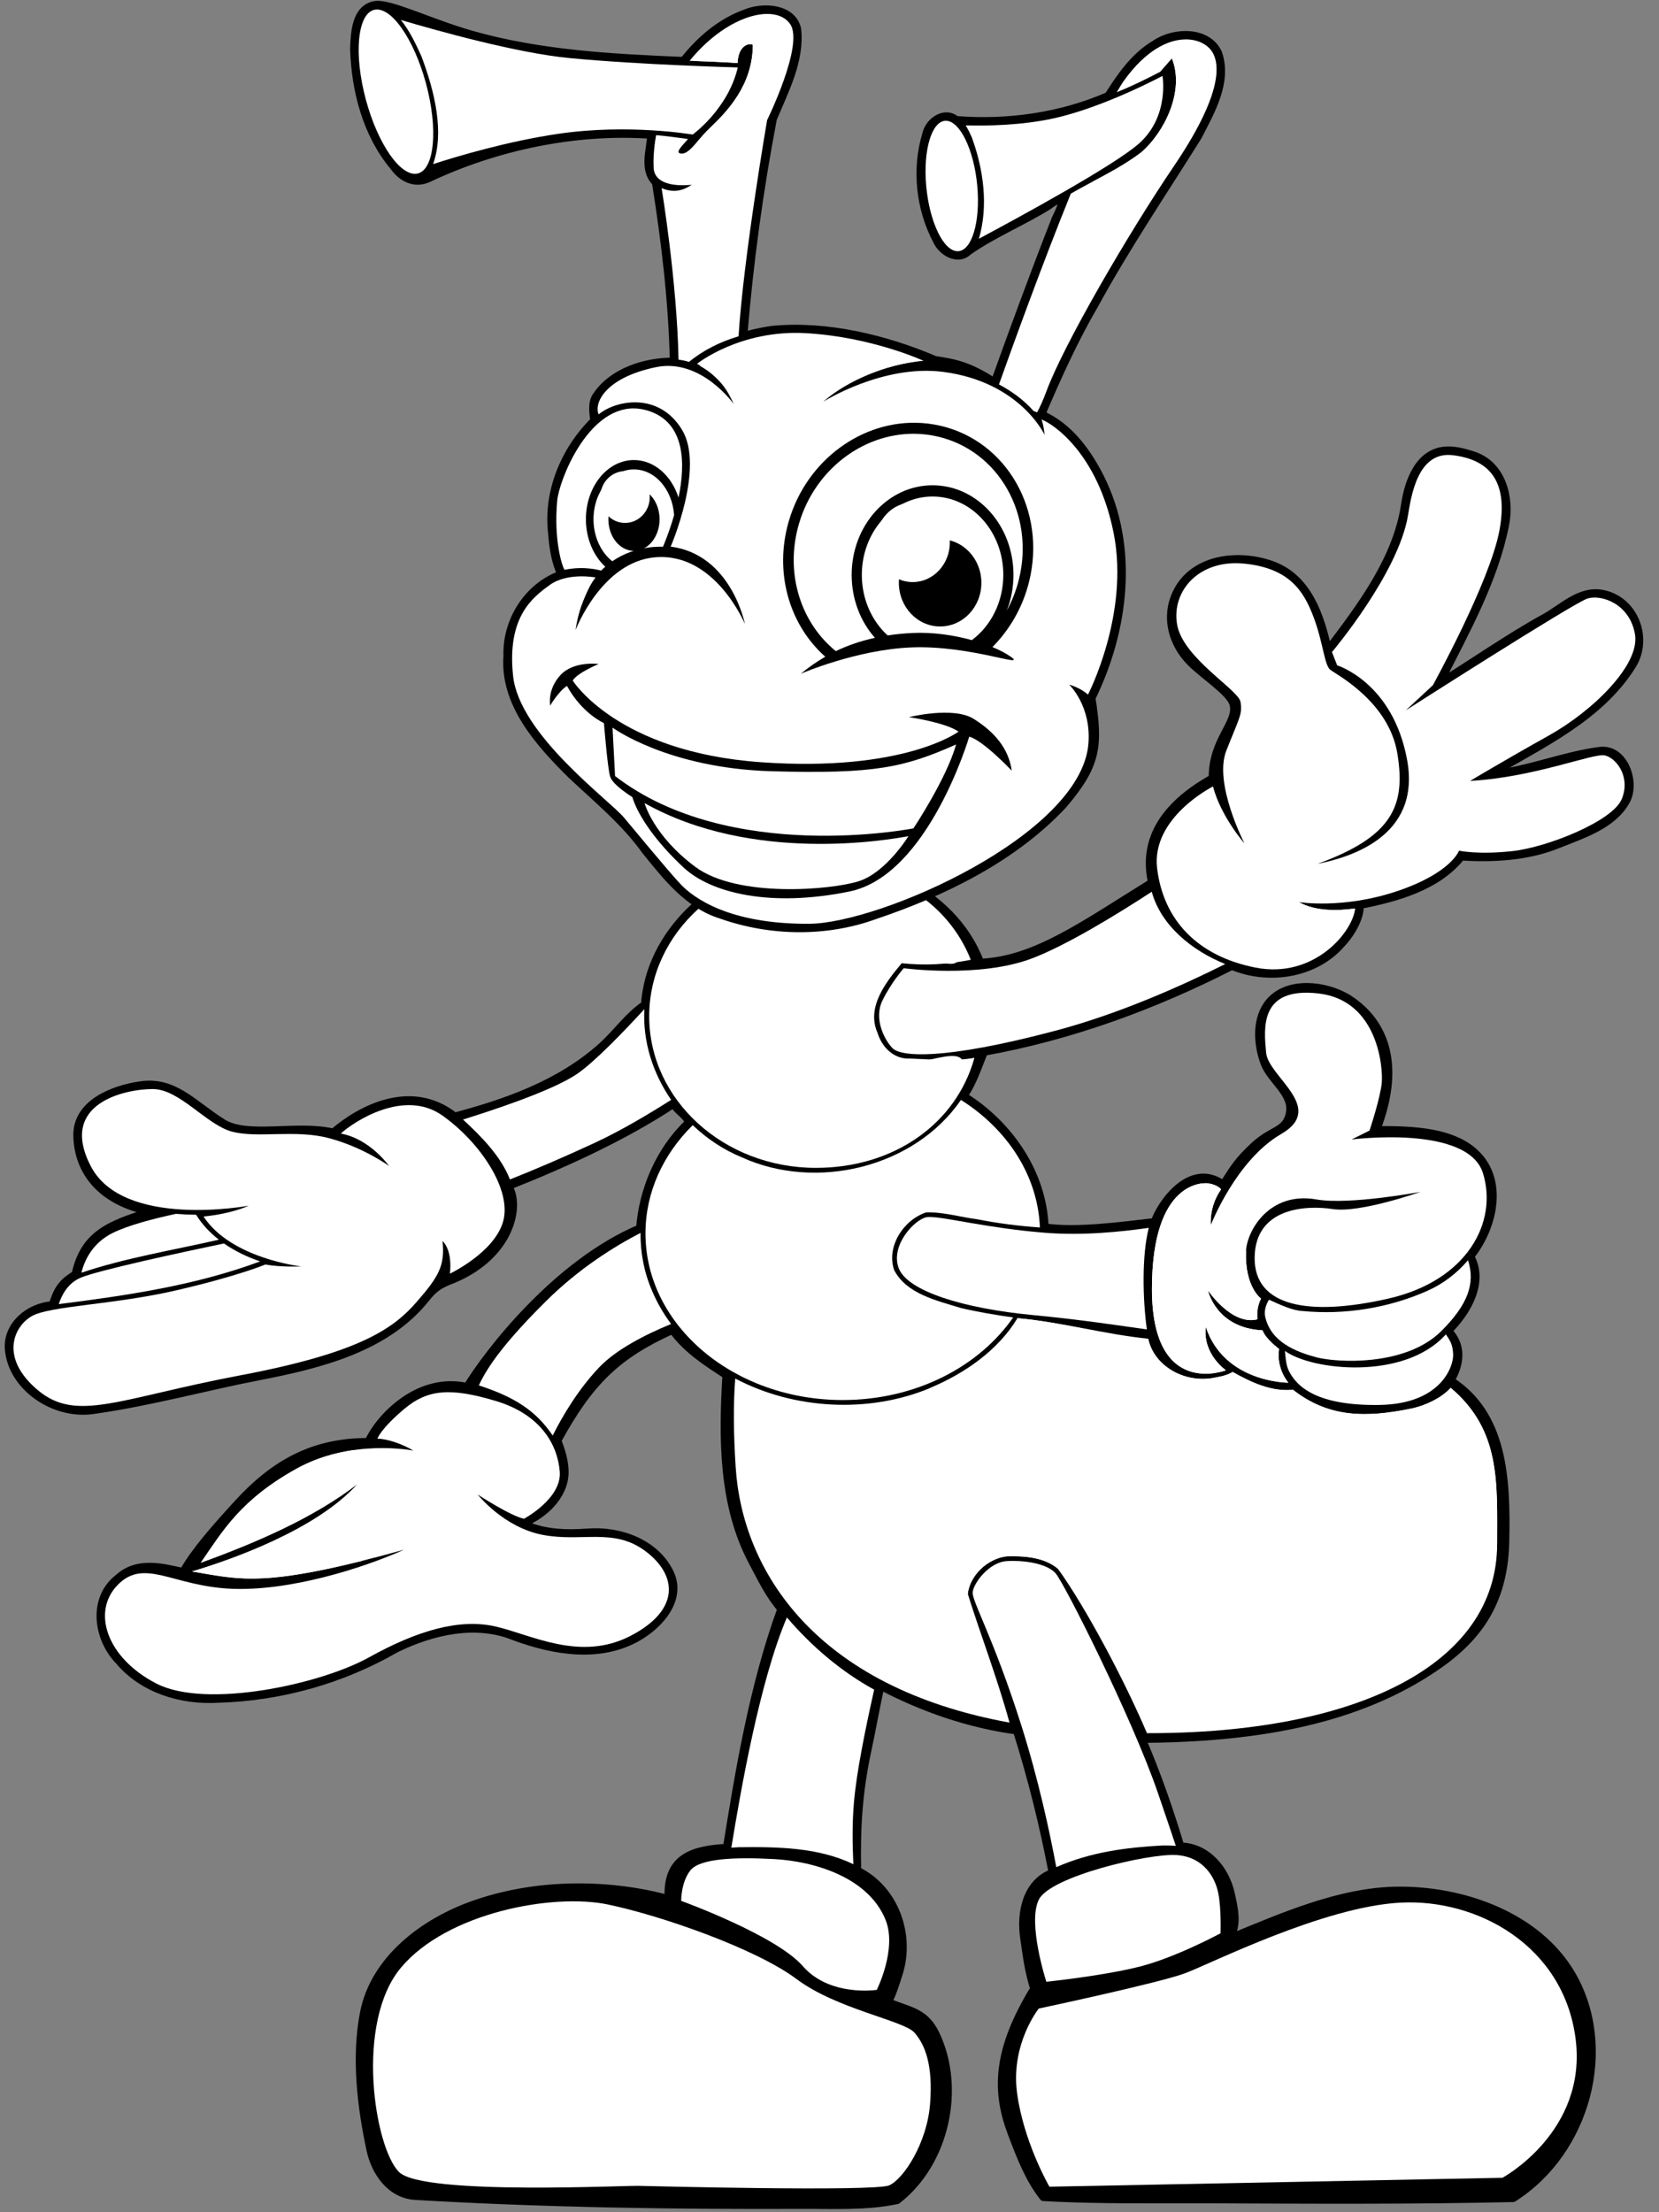 <?xml version="1.0" standalone="no"?>
<!--Created with Sketsa SVG Editor (http://www.kiyut.com)-->
<svg contentScriptType="text/ecmascript" width="600.0px" xmlns:xlink="http://www.w3.org/1999/xlink"
    baseProfile="full" zoomAndPan="magnify" contentStyleType="text/css" height="800.0px"
    preserveAspectRatio="xMidYMid meet" xmlns="http://www.w3.org/2000/svg" version="1.0">
    <rect width="100%" height="100%" fill="#808080" stroke="none"/>
    <g id="layer1" transform="matrix(0.502 0.0 0.0 0.502 -7.82 -18.864)">
        <g id="g4879" transform="matrix(1.072,0,0,1.072,-41.606,-43.872)">
            <path style=
                "fill:#000000;stroke:#000000;stroke-width:5;stroke-linejoin:round;stroke-miterlimit:4;stroke-opacity:1;stroke-dasharray:none;"
                id="path3977" d="m 1025.35 378.525 c -18.724 0.98 -25.637 21.459 
                -27.878 36.428 c -5.525 36.904 -29.406 68.272 -51.622 97.636 
                c -4.838 -22.187 -13.168 -48.445 -37.9 -57.206 c -21.534 
                -7.628 -50.145 -4.856 -62.454 15.952 c -10.131 17.126 -5.147 
                36.963 8.311 50.201 c 9.028 8.88 26.128 19.84 28.268 
                27.463 c 3.557 12.668 -14.221 23.823 -13.89 49.866 c 
                -35.406 19.719 -46.737 43.922 -40.792 70.118 c -45.309 27.95 
                -78.057 52.23 -115.181 53.765 c -18.293 -49.036 -78.027 -75.933 
                -130.92 -67.245 c -48.81 8.018 -91.47 47.526 -94.671 95.61 c 
                -10.686 7.045 -18.928 18.937 -28.672 27.753 c -28.828 26.081 
                -66.312 38.537 -99.005 47.269 c -28.888 -22.883 -62.702 -5.479 
                -81.606 10.752 c -24.418 -5.822 -57.668 4.007 -74.364 -6.516 c 
                -20.052 -12.638 -32.466 -28.58 -55.26 -25.253 c -19.05 
                2.781 -42.976 12.536 -42.592 33.953 c 0.43 23.959 15.835 
                44.581 49.263 51.128 c -28.372 8.713 -44.632 15.588 -50.484 
                42.167 c -6.833 4.22 -11.743 8.064 -15.252 20.566 c 
                -15.917 0.892 -30.786 13.694 -29.559 29.503 c 1.983 25.551 
                30.323 44.96 56.563 41.304 c 37.911 -5.281 74.778 -15.566 
                112.338 -22.853 c 40.488 -7.856 85.213 -18.948 111.721 -52.406 c 
                5.7 -7.195 9.563 -9.095 14.972 -11.4 c 42.828 -16.205 
                48.835 -51.883 40.35 -63.978 c 37.065 -14.667 78.126 -33.299 
                111.137 -55.284 c 1.53 4.707 11.122 9.178 9.176 13.214 c 
                -19.315 18.516 -30.203 45.396 -32.009 70.295 c -56.671 23.922 
                -102.7 84.43 -116.104 106.498 c -32.902 -7.364 -58.961 
                20.734 -66.394 36.974 c -37.434 -0.13 -63.562 14.998 
                -87.81 41.46 c -15.179 16.565 -28.858 32.106 -36.641 45.911 c 
                -13.473 -2.906 -30.447 -7.78 -43.48 4.031 c -18.175 14.037 
                -14.279 41.013 0.417 56.056 c 15.976 18.959 41.818 26.982 
                66.624 25.453 c 41.924 -1.151 83.417 -12.852 119.321 -33.598 c 
                24.419 -11.997 54.085 -18.993 80.239 -8.057 c 26.03 9.509 
                56.817 14.901 82.42 0.3 c 15.326 -8.74 30.205 -26.032 
                21.687 -43.604 c -9.554 -19.71 -33.185 -28.737 -55.051 
                -27.114 c -14.786 1.098 -30.318 0.687 -43.843 -5.939 c 
                13.716 -5.239 27.454 -17.966 28.203 -33.053 c 0.404 -8.128 
                -2.337 -16.013 -4.804 -22.695 c 21.71 -39.613 40.046 -57.299 
                77.155 -74.1 c 9.876 13.519 22.858 21.568 36.075 30.246 c 
                -2.535 42.072 -2.799 87.478 17.792 125.87 c 6.105 11.384 
                10.634 21.34 19.103 31.253 c -19.219 52.617 -28.726 111.839 
                -36.574 160.302 c -22.956 1.282 -40.695 6.527 -39.158 34.504 
                c -24.268 -7.01 -77.065 -15.058 -130.217 3.438 c -34.564 
                12.028 -67.534 37.342 -74.518 73.064 c -5.824 29.793 -1.943 
                62.879 4.392 92.32 c 3.092 14.368 13.182 29.96 30.389 
                30.969 c 85.977 5.043 173.372 6.386 259.472 6.016 c 21.372 
                -0.091 43.356 1.206 64.278 -3.236 c 32.647 -25.272 43.337 
                -75.265 26.022 -111.632 c -7.349 -15.435 -17.9 -15.667 
                -32.025 -21.646 c 2.818 -5.188 4.977 -12.066 7.254 -19.281 c 
                8.086 -25.62 -2.452 -56.584 -27.995 -69.114 c -0.573 -28.875 
                0.846 -52.896 7.047 -81.468 c 2.81 -12.949 5.714 -29.767 
                8.649 -42.375 c 28.443 14.963 59.309 25.616 91.328 29.951 c 
                10.02 31.727 17.811 63.214 23.983 95.391 c -17.903 6.894 
                -21.53 27.391 -19.132 43.704 c 1.762 11.99 2.813 21.741 
                6.751 34.24 c -25.179 41.337 -26.031 68.609 -14.996 97.546 
                c 5.609 14.706 11.48 30.309 21.306 42.648 c 37.393 2.161 
                75.745 1.377 113.515 1.541 c 67.398 0.292 134.999 0.677 
                202.271 -0.856 c 49.584 -31.362 68.453 -101.474 39.046 -151.051 
                c -22.775 -38.396 -71.722 -56.159 -116.097 -55.92 c -39.755 
                0.213 -80.163 18.6 -113.647 32.153 c 6.16 -8.492 3.172 
                -20.682 0.99 -30.303 c -3.542 -15.619 -15.79 -31.133 
                -33.833 -31.503 c -7.263 -24.229 -15.68 -48.479 -25.753 
                -71.907 c 64.589 -0.56 132.57 -8.538 188.039 -42.504 c 
                31.668 -19.392 55.07 -43.137 56.122 -90.107 c 0.979 -43.691 
                -1.511 -85.75 -36.785 -108.464 c 2.811 -4.786 11.158 
                -20.272 -1.665 -33.353 c 12.869 -12.632 24.576 -32.877 14.91 
                -50.005 c 14.47 -18.046 21.84 -46.682 6.933 -65.457 C 
                1033.162 835.444 1001.998 835.169 978.558 835.172 c 17.984 -46.795 
                3.198 -74.445 -19.728 -88.709 c -15.063 -8.866 -39.728 -11.685 
                -52.132 2.45 c -9.647 10.994 -8.547 28.364 -3.806 41.254 c 
                4.552 12.375 20.4 20.944 16.918 34.851 c -2.833 11.314 
                -11.433 9.587 -23.538 20.736 c -11.182 10.299 -14.243 15.822 
                -20.808 26.114 c -22.492 -16.349 -42.626 13.973 -46.196 
                25.151 c -22.711 2.548 -52.041 6.709 -73.7 3.611 c 
                -1.202 -35.757 -23.515 -68.935 -54.53 -88.159 c 6.38 -8.801 
                10.116 -21.116 13.763 -29.553 c 58.297 -10.494 114.221 -31.028 
                166.456 -57.706 c 24.385 10.233 55.209 5.668 72.984 -14.151 c 
                6.983 -7.168 13.452 -18.046 13.137 -26.803 c 24.731 -4.817 
                52.15 -12.456 68.084 -32.553 c 21.028 1.401 44.297 0.148 
                64.539 -8.001 c 16.858 -6.786 37.398 -13.138 46.345 -29.553 c 
                6.855 -12.579 -1.498 -35.901 -17.933 -33.753 c -24.741 
                3.232 -48.218 13.277 -73.193 15.902 c 34.59 -20.394 73.672 
                -38.42 95.297 -73.308 c 11.126 -17.95 1.556 -43.832 
                -20.123 -48.105 c -15.24 -3.004 -27.041 9.494 -39.1 16.126 c 
                -24.135 13.273 -47.676 29.894 -70.376 43.83 c 17.312 -34.284 
                36.714 -68.643 44.156 -106.411 c 3.518 -17.856 -2.044 -40.478 
                -22 -46.755 c -5.706 -1.795 -11.699 -3.466 -17.725 
                -3.15 z"/>
            <path id="path3846" d="m 737.218 961.785 c -12.872 21.392 -35.115 37.011 
                -58.7 46.905 c -41.338 17.28 -91.666 14.472 -131.059 -6.351 
                c -1.285 16.462 -1.217 36.196 0.313 59.756 c 4.512 69.506 
                53.539 147.683 184.025 171.46 c -8.272 -30.07 -19.741 -59.883 
                -28.047 -86.502 c 1.357 -12.278 13.004 -23.539 25.805 -25.203 
                c 11.907 -0.422 25.446 0.471 34.772 8.301 c 18.971 26.433 
                44.85 75.255 59.832 110.504 C 964.058 1240.939 1059.496 1195.082 
                1059.496 1113.5 c 0.0 -41.363 2.45 -76.521 -31.227 -104.911 c 
                -6.067 6.889 -17.363 12.036 -26.066 13.851 c -31.381 6.546 
                -56.297 5.989 -79.918 -12.551 c -14.107 1.476 -27.729 -4.724 
                -40.506 -11.951 c -5.042 2.918 -9.386 3.192 -13.763 4.15 
                c -19.629 3.077 -39.284 -8.811 -42.926 -26.482 c -30.075 
                -3.112 -57.596 -11.074 -87.873 -13.822 z" style=
                "fill:#ffffff;fill-opacity:1;stroke:none;" onClick="javascript:onPathClick('path3846');"
                class="img-path"/>
            <path id="path3844" d="m 699.162 815.12 c -31.262 45.508 -97.16 61.383 
                -147.324 38.554 c -12.236 -5.027 -23.419 -12.477 -32.947 
                -21.602 c -19.815 19.567 -31.748 44.994 -31.748 72.757 c 0.0 
                61.841 59.335 111.961 132.571 111.961 c 48.843 0.0 91.518 -22.311 
                114.533 -55.506 c -11.75 -1.626 -23.456 -3.595 -35.033 
                -6.301 c -16.287 -5.022 -36.705 -9.533 -44.937 -25.503 c 
                -5.4 -15.481 6.051 -33.759 21.582 -38.804 c 11.661 -0.28 
                23.059 3.224 34.563 4.701 c 13.792 2.722 27.788 4.493 
                41.81 5.451 c -1.45 -35.054 -21.962 -66.027 -53.07 -85.709 
                z" style="fill:#ffffff;fill-opacity:1;stroke:none;" onClick="javascript:onPathClick('path3844');"
                class="img-path"/>
            <path id="path3842" d="m 601.728 657.053 c -61.894 0.0 -112.083 45.615 
                -112.083 101.86 c 0.0 56.245 50.189 101.86 112.083 101.86 c 52.44 
                0.0 94.256 -29.721 106.483 -73.927 c -15.03 2.566 -27.97 
                1.003 -43.299 0.47 c -11.009 0.57 -18.912 -7.805 
                -21.791 -17.202 c -7.702 -17.256 5.511 -34.031 16.213 
                -46.855 c 15.822 1.661 30.091 0.868 46.435 -2.287 c 
                -15.5 -39.36 -55.397 -63.92 -104.04 -63.92 z" style=
                "fill:#ffffff;fill-opacity:1;stroke:none;" onClick="javascript:onPathClick('path3842');"
                class="img-path"/>
            <path id="path3793" d="m 867.091 899.119 c 0.0 0.0 16.891 -43.514 47.295 
                -61.105 c 30.404 -17.591 -8.687 -38.422 -10.135 -54.624 c 
                -1.448 -16.202 -4.826 -44.44 35.23 -39.811 c 40.056 4.629 
                43.434 49.995 42.469 60.179 c -0.965 10.184 -8.204 31.941 
                -8.204 31.941 l -12.065 6.018 c 0.0 0.0 78.182 -10.184 88.317 
                22.683 c 10.135 32.867 -10.617 72.215 -63.704 84.251 c -53.086 
                12.036 -90.247 5.555 -89.764 -27.775 c 0.483 -33.33 34.265 
                -35.182 52.604 -32.404 c 18.339 2.778 58.878 -11.573 58.878 
                -11.573 c 0.0 0.0 -47.722 8.974 -69.978 5.092 c -31.852 -5.555 
                -46.758 21.304 -47.295 34.719 c -0.965 24.12 10.135 31.941 
                10.135 31.941 c 0.0 0.0 -3.437 5.541 -2.413 13.888 c -17.404 
                4.419 -33.3 -19.443 -33.3 -19.443 c 0.0 0.0 5.283 25.376 
                36.678 26.849 c 2.047 5.892 11.1 12.499 11.1 12.499 c 
                -2.047 13.421 6.274 22.683 6.274 22.683 c 0.0 0.0 -43.044 
                0.147 -55.499 -37.496 c -2.218 18.494 13.513 29.164 13.513 
                29.164 c 0.0 0.0 -49.708 19.443 -49.708 -54.624 c 0.0 -74.067 
                35.584 -71.357 37.774 -71.003 c 6.831 1.106 8.644 4.089 
                8.644 4.089 c -8.204 11.573 -6.844 23.862 -6.844 23.862 z"
                style="fill:#ffffff;fill-opacity:1;stroke:none;" onClick="javascript:onPathClick('path3793');"
                class="img-path"/>
            <path id="path3795" d="m 1039.925 922.834 c -7.391 8.74 -16.797 15.95 
                -27.411 20.622 c -25.889 11.474 -55.377 16.27 -83.786 13.519 
                c -6.852 -0.258 -15.968 -4.616 -22.574 -7.619 c -2.24 
                3.774 -3.351 7.693 -2.508 11.514 c 3.754 17.021 20.851 
                23.552 34.159 27.152 c 13.309 3.601 60.035 6.579 84.264 
                -17.643 c 17.481 -17.477 23.014 -31.755 17.856 -47.545 z" style=
                "fill:#ffffff;fill-opacity:1;stroke:none;" onClick="javascript:onPathClick('path3795');"
                class="img-path"/>
            <path id="path3802" d="m 1025.055 972.67 c -28.006 31.209 -90.307 24.214 
                -108.151 11.113 c 0.278 3.547 0.701 9.374 2.466 13.077 
                c 5.46 11.457 19.784 23.887 61.076 23.232 c 41.292 -0.655 
                49.733 -25.864 49.49 -33.723 c -0.207 -6.688 -1.803 -9.163 
                -4.88 -13.699 z" style="fill:#ffffff;fill-opacity:1;stroke:none;" onClick="javascript:onPathClick('path3802');"
                class="img-path"/>
            <path id="path3809" d="m 868.546 604.47 c 5.266 20.205 21.151 38.29 
                21.151 38.29 c 0.0 0.0 -20.853 -40.29 -12.214 -62.292 c 8.639 
                -22.002 11.022 -24.574 9.533 -32.861 c -1.489 -8.287 -38.726 
                -29.432 -42.599 -52.005 c -3.873 -22.574 14.895 -44.005 45.28 
                -40.861 c 30.385 3.143 39.918 18.573 46.472 36.004 c 6.554 
                17.43 7.149 32.289 11.32 35.432 c 4.171 3.143 39.322 
                21.431 44.982 56.292 c 5.66 34.861 -3.067 55.621 -53.621 
                74.008 c 20.011 -4.041 69.708 -17.43 60.175 -69.721 c -9.533 
                -52.291 -47.031 -63.66 -47.031 -63.66 l -3.494 -8.948 c 0.0 
                0.0 44.663 -52.772 51.121 -91.981 c 2.146 -13.032 6.554 -43.147 
                30.087 -40.29 c 23.534 2.857 37.833 16.287 31.279 50.862 c 
                -6.554 34.575 -44.684 103.725 -44.684 103.725 l -18.172 16.859 
                c 0.0 0.0 112.902 -72.293 122.137 -75.151 c 9.235 -2.857 28.3 
                3.429 31.875 24.002 c 3.575 20.574 -28.598 51.72 -57.792 
                68.007 c -29.194 16.287 -53.025 30.575 -53.025 30.575 c 43.393 
                -2.425 82.815 -18.859 90.56 -17.145 c 7.745 1.714 17.576 
                14.573 11.32 29.432 c -6.256 14.859 -50.046 32.289 -73.282 
                34.861 c -23.236 2.572 -36.045 -0.286 -36.045 -0.286 c 0.0 
                0.0 -5.064 14.859 -41.407 27.146 c -36.343 12.287 -66.133 7.429 
                -66.133 7.429 c 0.0 0.0 11.611 8.07 37.73 4.231 c -1.474 
                15.76 -27.602 47.488 -66.924 39.773 c -39.322 -7.715 -61.962 
                -32.289 -66.133 -66.578 c -4.171 -34.289 37.535 -55.149 37.535 
                -55.149 z" style="fill:#ffffff;fill-opacity:1;stroke:none;" onClick="javascript:onPathClick('path3809');"
                class="img-path"/>
            <path id="path3811" d="m 282.382 837.715 c 8.847 -8.082 42.55 -30.308 
                68.249 -12.123 c 25.699 18.185 46.763 50.109 40.865 71.122 c 
                -5.898 21.013 -35.809 35.157 -35.809 35.157 c 0.0 0.0 2.226 
                -14.702 -4.923 -21.989 c 1.638 16.43 -2.239 23.605 
                -17.405 40.982 c -15.166 17.376 -37.073 33.945 -118.382 49.3 
                c -81.308 15.356 -109.956 31.924 -136.076 10.103 c -26.12 
                -21.822 -16.289 -43.051 -4.072 -49.921 c 12.217 -6.87 55.571 
                -7.629 97.279 -17.327 c 41.707 -9.698 59.615 -17.31 59.615 
                -17.31 c 10.006 1.919 24.119 1.313 24.119 1.313 c 0.0 0.0 
                -47.184 -5.253 -65.721 -33.541 c 19.801 -2.021 30.333 
                -7.274 30.333 -7.274 c 0.0 0.0 -84.257 15.76 -106.164 -26.671 
                c -21.907 -42.431 23.592 -51.725 41.707 -51.725 c 18.115 0.0 
                36.231 24.246 53.504 28.691 c 17.273 4.445 42.429 -1.652 
                64.827 4.278 c 23.422 6.2 40.495 18.756 40.495 18.756 c 0.0 
                0.0 -12.639 -18.185 -32.439 -21.822 z" style=
                "fill:#ffffff;fill-opacity:1;stroke:none;" onClick="javascript:onPathClick('path3811');"
                class="img-path"/>
            <path id="path3813" d="m 171.59 891.677 c -14.852 3.189 -31.855 7.59 
                -42.435 12.801 c -13.93 6.862 -19.138 18.851 -21.113 26.753 
                c 29.848 -10.03 61.6 -15.122 92.377 -22.202 c -6.002 -4.698 
                -11.251 -10.222 -15.275 -16.752 c -4.514 -0.035 -9.035 
                -0.24 -13.554 -0.6 z m 32.27 19.902 c -28.67 5.992 
                -85.901 18.315 -96.756 23.202 c -7.852 3.535 -11.99 10.699 
                -14.284 17.552 c 45.938 -5.808 92.171 -12.607 135.334 -28.703 c 
                -8.6 -2.914 -16.911 -6.904 -24.293 -12.051 z" style=
                "fill:#ffffff;fill-opacity:1;stroke:none;" onClick="javascript:onPathClick('path3813');"
                class="img-path"/>
            <path id="path3832" d="m 331.159 1050.78 c 0.0 0.0 -41.619 -8.456 -78.855 
                12.341 c -37.236 20.797 -49.229 41.543 -63.974 62.96 c 37.916 
                -13.74 76.229 -30.408 105.452 -53.014 c -27.551 31.004 -85.464 
                51.234 -111.388 58.92 c 32.994 5.425 48.227 11.611 142.497 
                -14.612 c -28.281 12.659 -77.301 28.031 -116.422 26.223 c 
                -39.122 -1.808 -57.976 -20.797 -75.887 -2.713 c -17.911 
                18.085 -7.542 49.281 25.924 66.461 c 33.466 17.181 110.295 
                0.452 142.818 -17.633 c 32.523 -18.085 60.804 -26.223 84.842 
                -20.797 c 24.039 5.425 57.033 23.962 90.97 6.33 c 33.937 
                -17.633 31.109 -41.143 9.898 -56.967 c -21.211 -15.824 -42.421 
                -5.878 -68.816 -10.851 c -26.395 -4.973 -43.835 -27.127 
                -43.835 -27.127 c 0.0 0.0 22.153 14.468 31.109 16.276 c 0.0 0.0 
                25.453 -13.564 24.039 -31.648 c -1.414 -18.085 -12.726 
                -38.43 -42.892 -47.472 c -30.166 -9.042 -45.721 -8.138 
                -61.746 5.425 c -16.026 13.564 -17.911 19.893 -17.911 19.893 c 
                6.355 -0.041 16.979 3.631 24.179 8.004 z" style=
                "fill:#ffffff;fill-opacity:1;stroke:none;" onClick="javascript:onPathClick('path3832');"
                class="img-path"/>
            <path id="path3834" d="m 486.413 754.113 c -13.788 15.014 -32.869 34.873 
                -44.781 43.204 c -17.608 12.316 -63.946 26.821 -77.121 30.987 
                c 12.716 11.725 25.446 24.775 31.552 40.256 c 17.15 -6.793 
                36.22 -15.006 56.516 -24.388 c 18.319 -8.469 37.54 -19.999 
                51.819 -29.103 c -12.303 -17.842 -19.185 -39.221 -17.985 
                -60.956 z" style="fill:#ffffff;fill-opacity:1;stroke:none;" onClick="javascript:onPathClick('path3834');"
                class="img-path"/>
            <path id="path3836" d="m 827.379 675.226 c -22.615 14.765 -57.199 36.019 
                -80.724 44.884 c -35.388 13.335 -85.965 6.501 -85.965 6.501 c 
                0.0 0.0 -8.438 9.679 -14.336 21.802 c -5.898 12.123 1.3 
                26.246 6.777 31.903 c 5.477 5.657 33.276 8.504 109.529 
                -11.701 c 43.033 -11.403 85.373 -30.417 114.116 -44.805 c 
                -22.477 -9.042 -43.183 -25.916 -49.396 -48.585 z" style=
                "fill:#ffffff;fill-opacity:1;stroke:none;" onClick="javascript:onPathClick('path3836');"
                class="img-path"/>
            <path id="path3838" d="m 483.806 904.479 c -17.448 9.025 -41.297 23.806 
                -63.653 46.005 c -27.515 27.321 -39.278 43.974 -44.988 56.465 c 
                24.034 7.849 38.292 16.949 49.627 33.694 c 6.386 -12.73 
                16.877 -30.669 31.175 -45.755 c 11.303 -11.926 30.538 -21.858 
                48.378 -29.203 c -5.051 -6.87 -9.416 -14.286 -12.772 
                -22.302 c -5.351 -12.274 -7.875 -25.594 -7.768 -38.904 z"
                style="fill:#ffffff;fill-opacity:1;stroke:none;" onClick="javascript:onPathClick('path3838');"
                class="img-path"/>
            <path id="path3840" d="m 678.049 893.778 c -0.675 0.003 -1.272 
                0.024 -1.773 0.1 c -8.004 1.212 -24.822 18.998 
                -18.924 34.354 c 5.898 15.356 43.368 27.058 90.553 31.503 c 
                30.219 2.847 57.495 6.969 76.189 9.602 c -2.842 -20.694 
                -3.408 -49.833 1.289 -68.254 c -18.265 2.592 -44.04 5.365 
                -69.919 3.296 c -37.916 -3.031 -67.293 -10.656 -77.416 
                -10.601 z" style="fill:#ffffff;fill-opacity:1;stroke:none;" onClick="javascript:onPathClick('path3840');"
                class="img-path"/>
            <path style="fill:#000000;fill-opacity:1;stroke:none;" id="path3905" d="m 834.496 
                1319.321 c -29.962 0.615 -70.045 13.494 -81.534 23.902 c 
                -18.857 17.084 -0.834 67.507 -0.834 67.507 c 16.852 1.212 
                51.819 -6.451 51.819 -6.451 c 0.0 0.0 -29.1 13.735 -53.956 
                15.352 c 0.0 0.0 -15.549 18.973 -19.341 51.705 c -3.792 32.732 
                25.284 78.808 25.284 78.808 c 141.974 1.616 312.581 0.4 
                312.581 0.4 c 0.0 0.0 51.827 -29.104 50.985 -98.61 c -0.843 
                -69.506 -62.829 -96.358 -110.832 -101.811 c -64.036 -7.274 
                -147.846 45.647 -168.49 46.455 c 0.0 0.0 34.942 -14.924 38.734 
                -22.602 c 0.0 0.0 5.087 -26.704 -13.45 -46.505 c -5.793 -6.188 
                -17.347 -8.43 -30.966 -8.151 z m -278.227 0.8 c -6.729 
                -0.038 -12.546 0.294 -16.891 0.9 c -23.171 3.233 
                -35.805 12.51 -31.592 31.503 c 35.388 9.294 87.216 49.305 
                87.216 49.305 c 0.0 0.0 -102.424 -69.514 -197.214 -48.905 c -94.79 
                20.609 -100.222 79.24 -97.695 120.862 c 2.528 41.623 7.984 
                63.029 22.729 70.707 c 14.745 7.678 321.442 14.12 331.974 
                7.251 c 10.532 -6.87 29.485 -30.694 31.592 -61.406 c 2.106 
                -30.712 -9.277 -48.914 -14.753 -52.955 c -5.477 -4.041 
                -50.516 -21.802 -50.516 -21.802 l 25.232 1.6 c 0.0 0.0 21.104 
                -32.337 1.303 -63.856 c -16.088 -25.61 -62.227 -33.037 
                -91.387 -33.203 z"/>
            <path id="path3907" d="m 734.351 1124.901 c -1.555 -0.002 -3.113 
                0.049 -4.588 0.15 c -11.796 0.808 -22.308 14.941 
                -22.729 21.002 c -0.421 6.062 13.889 30.318 32.426 88.509 
                c 11.865 37.248 19.498 73.196 23.768 96.135 c 23.171 -10.243 
                46.963 -13.197 71.164 -14.577 c 3.061 -0.063 6.116 
                0.016 9.175 0.25 c -3.52 -10.5 -7.486 -22.331 -12.251 
                -36.154 c -17.273 -50.109 -62.759 -140.649 -68.657 -147.115 c 
                -5.161 -5.657 -17.422 -8.19 -28.307 -8.201 z" style=
                "fill:#ffffff;fill-opacity:1;stroke:none;" onClick="javascript:onPathClick('path3907');"
                class="img-path"/>
            <path id="path3911" d="m 582.201 1162.874 c -18.213 42.568 -31.054 116.091 
                -37.349 154.715 c 1.692 -0.125 3.353 -0.228 4.953 
                -0.293 c 26.237 -0.32 53.552 0.084 77.043 11.419 c 
                -0.611 -13.952 -0.858 -27.043 0.424 -41.831 c 1.741 -20.066 
                7.446 -48.132 13.562 -75.478 c -22.472 -12.292 -42.491 
                -29.55 -58.633 -48.532 z" style="fill:#ffffff;fill-opacity:1;stroke:none;"
                onClick="javascript:onPathClick('path3911');" class="img-path"/>
            <path id="path4312" d="m 599.069 663.504 c -52.485 0.528 -102.284 42.644 
                -102.856 94.26 c -0.529 47.683 41.155 89.425 89.927 95.76 c 
                46.751 6.072 115.489 -16.275 114.69 -61.906 c -0.29 -16.583 
                -38.461 7.486 -53.279 -3.75 c -17.523 -13.289 -16.863 -39.989 
                -3.336 -55.856 c 4.353 -5.106 7.479 -15.04 14.023 
                -15.302 c 13.047 -0.521 40.747 14.434 39.099 2 c -5.109 
                -38.541 -58.226 -55.608 -98.268 -55.206 z" style=
                "fill:#ffffff;fill-opacity:1;stroke:none;" onClick="javascript:onPathClick('path4312');"
                class="img-path"/>
            <path id="path4340" d="m 699.892 825.171 c -39.566 50.419 -123.84 60.487 
                -175.11 20.402 c -3.882 -4.49 -7.299 -5.374 -10.061 0.7 c 
                -27.959 33.899 -27.887 86.284 2.033 119.362 c 46.232 54.802 
                140.851 59.692 194.086 12.001 c 4.157 -3.593 8.026 -7.492 
                11.573 -11.801 c -24.991 -4.303 -53.513 -8.74 -70.899 
                -28.103 c -16.06 -22.558 7.619 -59.239 36.284 -52.855 c 
                18.928 3.59 37.893 7.196 57.136 8.901 c -3.261 -27.922 
                -20.522 -53.373 -44.156 -69.757 L 699.892 825.171 z" style=
                "fill:#ffffff;fill-opacity:1;stroke:none;" onClick="javascript:onPathClick('path4340');"
                class="img-path"/>
            <path id="path4352" d="m 894.395 649.803 c -14.421 -9.189 -21.957 -25.568 
                -27.943 -40.454 c -19.67 11.446 -37.638 32.732 -31.175 56.106 c 
                4.506 28.685 29.735 51.361 59.013 56.856 c 26.32 7.689 
                59.127 -11.271 67.607 -35.532 c -16.344 1.922 -31.541 0.883 
                -43.679 -10.501 c 37.512 5.86 74.817 1.489 105.306 -21.124 c 
                4.766 -2.443 6.365 -9.778 10.21 -10.928 c 35.016 5.739 
                71.972 -5.056 100.257 -25.126 c 11.627 -7.512 10.231 -28.923 
                -3.91 -32.403 c -32.401 7.05 -64.746 17.758 -98.568 17.731 c 
                -9.998 5.016 -14.112 -11.231 -44.272 33.374 c -13.649 12.269 
                -32.408 20.286 -50.959 21.405 c -11.341 -0.013 5.263 
                -7.825 9.642 -8.93 c -19.786 -13.956 -37.087 -9.912 -51.53 
                -0.474 z" style="fill:#ffffff;fill-opacity:1;stroke:none;" onClick="javascript:onPathClick('path4352');"
                class="img-path"/>
            <path id="path4379" d="m 1025.663 384.925 c -15.221 1.403 -19.101 18.846 
                -21.53 30.703 c -2.943 20.72 -11.454 39.717 -22.365 57.606 
                c 2.874 22.357 10.343 46.241 22.417 69.857 c 6.552 -6.088 
                13.325 -11.995 15.952 -20.852 c 15.317 -31.825 34.034 -63.871 
                38.838 -99.01 c 2.501 -14.57 -3.764 -32.243 -20.123 
                -36.204 c -4.26 -1.237 -8.712 -2.22 -13.189 -2.1 z"
                style="fill:#ffffff;fill-opacity:1;stroke:none;" onClick="javascript:onPathClick('path4379');"
                class="img-path"/>
            <path id="path4377" d="m 1125.234 480.785 c -0.597 -0.005 -1.214 
                0.006 -1.825 0.05 c -15.79 5.807 -29.303 17.031 
                -44.051 25.053 c -23.946 14.659 -47.32 30.098 -71.212 44.655 c 
                1.723 3.106 3.485 6.217 5.37 9.301 c 8.338 13.647 17.72 
                26.076 27.734 37.154 c 3.479 -1.927 6.96 -3.832 8.862 
                -5.201 c 34.342 -20.794 74.946 -37.293 95.088 -72.958 c 10.269 
                -14.733 -1.452 -37.895 -19.966 -38.054 z" style=
                "fill:#ffffff;fill-opacity:1;stroke:none;" onClick="javascript:onPathClick('path4377');"
                class="img-path"/>
            <path id="path4364" d="m 1130.083 586.696 c -27.271 5.934 -54.523 14.417 
                -82.629 16.952 c 14.507 14.84 30.201 26.881 46.084 35.604 c 
                14.517 -4.623 28.298 -11.526 40.454 -20.152 c 11.627 -7.512 
                10.231 -28.923 -3.91 -32.403 z" style=
                "fill:#ffffff;fill-opacity:1;stroke:none;" onClick="javascript:onPathClick('path4364');"
                class="img-path"/>
            <path id="path4426" d="m 879.746 457.683 c -20.381 0.746 -37.704 20.887 
                -31.331 40.204 c 6.996 20.616 29.729 30.544 41.497 47.805 c 
                4.313 18.8 -15.279 34.473 -10.843 53.556 c 0.647 9.54 
                3.937 18.395 7.403 27.203 c 11.615 5.523 24.402 8.601 
                37.795 8.601 c 25.513 0.0 48.684 -11.125 66.051 -29.253 c 
                0.069 -0.855 0.147 -1.721 0.156 -2.6 c 2.529 
                -25.802 -10.458 -50.828 -32.27 -65.857 c -6.668 -5.313 
                -16.979 -8.605 -17.62 -18.352 c -5.245 -20.952 -9.729 
                -47.466 -33.156 -56.856 c -8.127 -3.166 -16.968 -4.673 
                -25.701 -4.45 c -0.663 -0.017 -1.324 -0.024 -1.981 
                0.0 z" style="fill:#ffffff;fill-opacity:1;stroke:none;" onClick="javascript:onPathClick('path4426');"
                class="img-path"/>
            <path id="path4450" d="m 258 924.604 c 13.799 3.924 -4.521 6.48 
                -10.507 5.678 c -8.825 -0.165 -17.514 -2.504 -25.44 
                2.4 c -41.061 13.936 -84.065 20.51 -127.149 25.703 c -14.278 
                0.097 -30.502 9.022 -29.142 24.402 c 2.857 21.655 26.76 
                38.073 49.264 34.504 c 37.58 -4.839 74.074 -16.624 111.61 
                -22.696 c 38.098 -8.663 81.712 -17.152 106.874 -48.911 c 10.719 
                -10.611 17.15 -25.34 13.426 -40.281 c -2.808 -10.612 
                5.439 1.537 8.469 5.077 c 2.983 4.695 3.877 10.292 
                3.962 15.752 c 16.121 -9.226 34.466 -25.276 28.829 -45.105 c 
                -6.298 -23.302 -24.061 -43.675 -45.25 -56.256 c -18.245 -7.845 
                -38.676 0.936 -53.539 11.351 c 14.121 5.514 27.037 15.741 
                31.957 30.053 c -31.564 15.717 -47.371 35.432 -63.364 58.329 z"
                style="fill:#ffffff;fill-opacity:1;stroke:none;" onClick="javascript:onPathClick('path4450');"
                class="img-path"/>
            <path id="path4493" d="m 154.021 811.019 c -0.477 0.016 -0.974 
                0.056 -1.46 0.1 c -16.528 0.966 -39.401 7.713 
                -40.715 26.553 c -0.579 21.965 18.357 40.269 39.881 44.355 c 
                23.177 6.209 47.927 3.415 71.472 1.3 c 12.047 -1.222 
                -2.721 7.175 -7.663 8.251 c -5.916 2.321 -14.822 3.046 
                -19.028 4.951 c 3.11 3.518 6.596 6.56 10.322 9.251 c 
                9.879 0.705 20.068 1.05 30.497 1.05 c 65.72 0.0 
                122.221 -14.669 147.376 -35.704 c -8.092 -19.077 -23.664 
                -35.512 -41.757 -46.255 c -18.245 -7.845 -38.676 0.936 
                -53.539 11.351 c 14.121 5.514 27.037 15.741 31.957 30.053 c 
                -21.122 -11.768 -43.076 -25.534 -68.605 -25.003 c -20.771 
                -0.446 -44.9 3.962 -61.672 -10.851 c -11.337 -7.184 
                -22.273 -19.89 -37.066 -19.402 z" style=
                "fill:#ffffff;fill-opacity:1;stroke:none;" onClick="javascript:onPathClick('path4493');"
                class="img-path"/>
            <path id="path4473" d="m 262.195 928.381 c -2.632 1.598 -11.004 2.396 
                -14.701 1.9 c -8.825 -0.165 -17.514 -2.504 -25.44 
                2.4 c -41.061 13.936 -84.065 20.51 -127.149 25.703 c -14.278 
                0.097 -30.502 9.022 -29.142 24.402 c 2.857 21.655 26.76 
                38.073 49.264 34.504 c 37.58 -4.839 74.078 -16.63 111.614 
                -22.702 c 37.423 -8.509 80.164 -16.863 105.514 -47.255 c -17.876 
                -8.149 -41.943 -14.697 -69.961 -18.952 z" style=
                "fill:#ffffff;fill-opacity:1;stroke:none;" onClick="javascript:onPathClick('path4473');"
                class="img-path"/>
            <path id="path4497" d="m 928.333 746.362 c -13.011 -0.848 -22.66 10.677 
                -21.478 22.702 c -0.932 10.554 1.104 20.929 9.175 28.653 c 
                8.286 9.595 19.653 24.898 8.445 36.504 c -1.652 3.552 
                -10.639 6.264 -9.488 8.351 c 17.698 7.103 38.545 7.551 
                56.511 1.45 c -8.169 4.326 -17.15 -5.258 -5.443 -8.1 c 
                9.32 -3.576 7.517 -15.762 11.021 -23.653 c 4.879 -22.016 
                -2.169 -48.945 -23.042 -61.106 c -7.876 -4.029 -16.877 
                -5.235 -25.701 -4.801 z" style="fill:#ffffff;fill-opacity:1;stroke:none;"
                onClick="javascript:onPathClick('path4497');" class="img-path"/>
            <path id="path4519" d="m 867.078 899.128 c 0.0 0.0 -1.323 -12.28 6.881 
                -23.852 c 0.0 0.0 -1.823 -2.995 -8.654 -4.1 c -2.19 -0.354 
                -37.795 -3.06 -37.795 71.007 C 827.51 1016.249 877.244 996.788 
                877.244 996.788 c 0.0 0.0 -15.772 -10.659 -13.554 -29.153 c 12.456 
                37.643 55.52 37.504 55.52 37.504 c 0.0 0.0 -8.303 -9.282 
                -6.256 -22.702 c 0.0 0.0 -9.057 -6.609 -11.104 -12.501 c 
                -31.395 -1.473 -36.701 -26.853 -36.701 -26.853 c 0.0 0.0 
                15.908 23.871 33.312 19.452 c -1.024 -8.347 2.398 -13.901 
                2.398 -13.901 c 0.0 0.0 -11.079 -7.783 -10.114 -31.903 c -9.876 
                -8.281 -10.928 -14.038 -23.668 -17.602 z" style=
                "fill:#ffffff;fill-opacity:1;stroke:none;" onClick="javascript:onPathClick('path4519');"
                class="img-path"/>
            <path id="path4545" d="m 1020.057 877.721 c 0.0 0.0 -26.12 12.527 -49.712 
                15.356 c -23.592 2.829 -48.448 -4.849 -57.295 4.445 c 
                -8.847 9.294 -13.481 21.417 -9.69 31.924 c 3.792 10.507 
                19.801 25.054 64.878 18.993 c 45.078 -6.062 70.355 -35.965 
                72.461 -41.218 c 2.106 -5.253 1.264 -26.267 -20.643 -29.5 
                z" style="fill:#ffffff;fill-opacity:1;stroke:none;" onClick="javascript:onPathClick('path4545');"
                class="img-path"/>
            <path id="path4555" d="m 309.545 1041.086 c 0.0 0.0 18.618 -23.288 35.747 
                -26.003 c 17.129 -2.715 51.238 5.572 64.643 18.43 c 13.405 
                12.859 15.937 26.717 15.788 36.004 c -0.149 9.287 -21.746 
                24.003 -21.746 24.003 c 0.0 0.0 -28.449 -16.859 -44.386 -29.86 
                c -15.937 -13.001 -35.152 -21.859 -50.046 -22.574 z" style=
                "fill:#ffffff;fill-opacity:1;stroke:none;" onClick="javascript:onPathClick('path4555');"
                class="img-path"/>
            <path id="path4573" d="m 310.104 1126.901 c -43.711 15.898 -93.021 27.926 
                -139.035 13.401 c -12.137 -3.996 -28.868 -7.634 -37.535 
                4.4 c -14.269 16.924 -1.777 40.838 14.388 52.205 c 24.621 
                19.729 59.303 15.164 88.543 10.556 c 27.612 -4.705 54.286 
                -14.491 78.33 -28.408 c 25.771 -12.681 57.011 -20.741 85.019 
                -9.658 c 24.894 8.869 54.621 16.462 78.779 1.407 c 13.02 
                -6.367 26.45 -21.539 18.611 -36.154 c -8.708 -17.127 
                -29.647 -24.643 -48.534 -22.613 c -16.122 0.607 -33.041 
                0.416 -47.597 -6.94 c -30.323 7.267 -60.647 14.535 -90.97 
                21.802 z" style="fill:#ffffff;fill-opacity:1;stroke:none;" onClick="javascript:onPathClick('path4573');"
                class="img-path"/>
            <path id="path4601" d="m 401.073 1105.099 l -25.857 6.201 l 0.0 52.955 c 
                8.334 0.378 16.597 1.981 24.606 5.151 c 24.894 8.869 
                54.613 16.455 78.771 1.4 c 13.02 -6.367 26.45 -21.539 
                18.611 -36.154 c -8.708 -17.127 -29.647 -24.633 -48.535 
                -22.602 c -16.122 0.607 -33.04 0.405 -47.596 -6.951 z"
                style="fill:#ffffff;fill-opacity:1;stroke:none;" onClick="javascript:onPathClick('path4601');"
                class="img-path"/>
            <path id="path4588" d="m 323.971 1123.601 l -13.867 3.3 c -43.711 15.898 
                -93.021 27.926 -139.035 13.401 c -12.137 -3.996 -28.868 
                -7.634 -37.535 4.4 c -14.269 16.924 -1.777 40.838 14.388 
                52.205 c 24.621 19.729 59.279 15.159 88.52 10.551 c 27.612 
                -4.705 54.31 -14.486 78.354 -28.403 c 2.989 -1.471 6.052 
                -2.877 9.175 -4.2 l 0.0 -51.255 z" style=
                "fill:#ffffff;fill-opacity:1;stroke:none;" onClick="javascript:onPathClick('path4588');"
                class="img-path"/>
            <path id="path4605" d="m 291.18 1050.394 c -12.169 1.72 -25.809 5.445 
                -38.89 12.751 c -37.236 20.797 -49.22 41.539 -63.966 62.956 c 
                37.916 -13.74 76.239 -30.449 105.462 -53.055 c -27.551 31.004 
                -85.481 51.27 -111.405 58.956 c 29.333 4.823 44.789 10.181 
                114.064 -7.101 c 15.585 -9.295 25.18 -21.896 25.18 -35.804 c 
                0.0 -15.403 -11.798 -29.229 -30.445 -38.704 z" style=
                "fill:#ffffff;fill-opacity:1;stroke:none;" onClick="javascript:onPathClick('path4605');"
                class="img-path"/>
            <path id="path4618" d="m 484.6 1544.894 c -4.634 -0.808 -146.608 
                6.87 -163.038 -9.294 c -16.43 -16.164 -29.911 -100.217 
                1.264 -137.395 c 31.175 -37.177 102.373 -50.109 139.025 -42.431 
                c 36.652 7.678 99.845 29.904 126.808 50.109 c 26.962 20.205 
                72.04 27.883 79.202 35.965 c 7.162 8.082 12.639 21.822 
                10.532 48.088 c -2.106 26.267 -17.694 50.109 -27.384 54.554 
                c -9.69 4.445 -166.409 0.404 -166.409 0.404 z" style=
                "fill:#ffffff;fill-opacity:1;stroke:none;" onClick="javascript:onPathClick('path4618');"
                class="img-path"/>
            <path id="path4628" d="m 511.141 1353.349 c 0.0 0.0 63.614 23.034 81.73 
                43.845 c 18.115 20.811 49.712 15.962 49.712 15.962 c 0.0 0.0 
                13.815 -27.471 5.898 -47.078 c -11.585 -28.691 -48.237 
                -39.4 -74.989 -40.814 c -26.752 -1.414 -49.923 -0.404 
                -56.242 7.678 c -6.319 8.082 -6.109 20.407 -6.109 20.407 z"
                style="fill:#ffffff;fill-opacity:1;stroke:none;" onClick="javascript:onPathClick('path4628');"
                class="img-path"/>
            <path id="path4646" d="m 756.537 1407.696 c 0.0 0.0 -12.81 -39.433 -5.064 
                -55.148 c 7.745 -15.716 73.878 -31.146 92.348 -30.003 c 
                18.469 1.143 26.215 15.144 28.3 25.717 c 2.085 10.573 
                1.489 26.86 1.489 26.86 c 0.0 0.0 -29.492 16.002 -53.919 
                22.288 c -24.427 6.286 -63.154 10.287 -63.154 10.287 z" style=
                "fill:#ffffff;fill-opacity:1;stroke:none;" onClick="javascript:onPathClick('path4646');"
                class="img-path"/>
            <path id="path4656" d="m 751.473 1425.697 c 0.0 0.0 -19.065 23.717 -14.597 
                56.863 c 4.468 33.146 21.746 62.864 21.746 62.864 l 304.449 
                -6.001 c 0.0 0.0 57.196 -30.86 49.153 -93.438 c -8.043 -62.578 
                -66.133 -94.295 -117.966 -91.438 c -51.834 2.857 -126.903 40.861 
                -144.479 47.433 c -17.576 6.572 -98.305 23.717 -98.305 23.717 
                z" style="fill:#ffffff;fill-opacity:1;stroke:none;" onClick="javascript:onPathClick('path4656');"
                class="img-path"/>
            <path id="path4689" d="m 737.218 961.785 c -12.872 21.392 -35.115 37.011 
                -58.7 46.905 c -98.059 112.927 19.761 204.425 25.232 138.364 c 
                1.357 -12.278 13.004 -23.539 25.805 -25.203 c 11.907 
                -0.422 25.446 0.471 34.772 8.301 c 95.566 125.502 290.391 
                85.934 295.17 -16.652 c 0.0 -41.363 2.45 -76.521 -31.227 
                -104.911 c -6.067 6.889 -17.363 12.036 -26.066 13.851 c 
                -31.381 6.546 -56.297 5.989 -79.918 -12.551 c -14.107 1.476 
                -27.729 -4.724 -40.506 -11.951 c -5.042 2.918 -9.386 
                3.192 -13.763 4.15 c -19.629 3.077 -39.495 -8.407 -43.136 
                -26.078 c -30.075 -3.112 -57.385 -11.478 -87.662 -14.226 z"
                style="fill:#ffffff;fill-opacity:1;stroke:none;" onClick="javascript:onPathClick('path4689');"
                class="img-path"/>
            <path id="path4715" d="m 732.162 1128.152 c -10.437 0.094 -20.004 9.409 
                -21.739 18.852 c 15.981 40.394 32.388 80.886 42.675 123.117 c 
                5.14 19.182 9.103 39.13 13.262 58.152 c 22.587 -10.163 
                47.611 -14.801 72.515 -15.352 c -19.313 -60.97 -46.5 
                -119.733 -77.468 -175.918 c -6.023 -8.481 -19.584 -8.61 
                -29.246 -8.851 z" style="fill:#ffffff;fill-opacity:1;stroke:none;" onClick="javascript:onPathClick('path4715');"
                class="img-path"/>
        </g>
        <g id="g4727" transform="matrix(1.072,0,0,1.072,-41.606,-43.872)">
            <path style=
                "fill:#000000;stroke:#000000;stroke-width:5;stroke-linejoin:round;stroke-miterlimit:4;stroke-opacity:1;stroke-dasharray:none;"
                id="path4023" d="m 305.36 79.194 c -13.292 2.254 -13.846 19.154 
                -14.232 29.753 c 0.918 28.011 8.439 57.296 26.952 79.358 c 
                5.238 7.18 13.731 12.138 23.559 7.502 c 45.008 -21.233 
                98.358 -32.671 149.257 -29.054 c -0.739 10.299 -5.453 23.489 
                3.076 31.853 c 6.355 39.759 11.104 79.903 12.042 120.212 c 
                -19.125 -0.129 -40.74 6.794 -51.61 22.652 c -4.025 5.138 
                -2.255 12.366 -1.929 17.252 c -19.978 19.824 -31.573 47.945 
                -28.255 75.758 c 0.705 9.285 2.145 19.294 6.204 27.453 c 
                -22.881 8.169 -37.018 31.747 -36.232 54.656 c -2.436 32.264 
                21.154 58.46 42.904 80.058 c 17.444 16.416 36.027 31.572 
                50.036 51.154 c 14.049 17.292 28.407 36.172 51.099 43.156 c 
                32.857 11.547 70.182 12.242 103.088 0.258 c 46.712 -15.736 
                93.041 -38.558 126.448 -74.115 c 22.875 -26.859 24.379 -39.391 
                19.305 -72.027 c 22.36 -45.749 29.217 -101.563 5.822 -148.245 
                c -8.674 -17.162 -21.05 -34.317 -39.516 -42.404 c 10.672 
                -25.047 21.901 -49.985 35.658 -73.558 c 21.167 -38.827 45.938 
                -75.415 69.408 -112.914 c 8.809 -17.073 20.416 -36.889 13.689 
                -56.353 c -7.136 -15.464 -29.82 -14.862 -42.435 -6.201 c 
                -14.015 8.161 -23.396 21.982 -31.592 34.904 c -31.719 13.845 
                -67.533 18.897 -102.126 16.152 c -8.048 -6.628 -18.577 1.278 
                -20.331 9.701 c -7.098 23.441 -4.289 49.967 7.194 71.657 c 
                3.286 7.369 14.076 14.165 21.165 7.301 c 16.588 -11.663 
                36.162 -19.725 53.634 -30.48 c 12.236 -9.193 10.48 -2.632 
                5.066 8.128 c -14.271 36.434 -27.794 73.203 -40.975 109.961 c 
                -17.381 -11.354 -26.833 -13 -39.971 -14.984 c -33.096 
                -14.177 -72.982 -23.864 -109.491 -20.27 c -6.488 0.92 
                -12.963 2.289 -19.185 4.15 c 3.977 -48.881 10.637 -97.659 
                19.862 -145.815 c 7.944 -19.12 18.754 -39.4 16.265 -60.556 
                c -3.605 -14.364 -23.246 -15.443 -35.085 -10.401 c -16.866 
                6.117 -30.697 18.197 -41.445 31.903 c -47.985 -2.012 -96.24 
                -4.521 -142.469 -17.664 C 342.632 91.241 315.288 77.51 305.36 
                79.194 z"/>
            <path id="path3148" d="m 521.795 320.441 c 0.0 0.0 28.896 -23.145 73.282 
                -20.574 c 44.386 2.572 78.942 18.573 78.942 18.573 c -42.003 
                3.715 -67.324 27.431 -67.324 27.431 c 0.0 0.0 40.001 -25.23 
                80.432 -20.002 c 51.816 6.7 68.218 42.29 68.218 42.29 c 0.0 
                0.0 -0.521 -6.501 -2.085 -10.287 c 7.298 2.572 37.833 
                22.288 48.557 76.579 c 10.724 54.291 -17.278 108.297 -17.278 
                108.297 c -5.213 -4.715 -12.661 -6.715 -12.661 -6.715 c 0.0 
                0.0 14.934 14.112 12.958 39.575 c -4.766 61.435 -140.011 120.87 
                -187.674 121.155 c -54.217 0.325 -78.049 -17.716 -86.39 
                -26.574 c -8.341 -8.858 -31.234 -36.69 -38.131 -44.862 c 
                -10.128 -12.001 -70.303 -55.72 -74.474 -95.153 c -4.171 
                -39.433 12.809 -52.577 24.725 -61.149 c 11.916 -8.572 30.683 
                -5.001 30.683 -5.001 C 442.555 478.6 440.172 499.317 440.172 
                499.317 c 0.0 0.0 17.479 -45.887 53.621 -48.862 c 40.178 -3.308 
                60.175 44.862 60.175 44.862 c 0.0 0.0 -9.086 -46.719 -49.897 
                -52.005 c 0.0 0.0 23.087 -53.148 7.596 -78.579 c -15.491 -25.431 
                -44.237 -20.002 -56.004 -10.287 c -3.277 -7.429 4.171 
                -24.574 38.428 -31.718 c 30.475 -6.355 52.43 24.86 52.43 
                24.86 c -3.716 -7.884 -8.848 -18.684 -24.725 -27.146 z" style=
                "fill:#ffffff;fill-opacity:1;stroke:none;" onClick="javascript:onPathClick('path3148');"
                class="img-path"/>
            <path id="path4162" d="m 451.74 465.94 c 0.0 0.0 -11.375 20.609 -12.007 
                35.561 c -0.632 14.952 30.333 38.188 30.333 38.188 l -43.393 
                33.743 c 0.0 0.0 -35.809 -25.863 -23.592 -70.112 c 12.217 
                -44.249 48.659 -37.379 48.659 -37.379 z" style=
                "fill:#ffffff;fill-opacity:1;stroke:none;" onClick="javascript:onPathClick('path4162');"
                class="img-path"/>
            <path id="path4122" d="m 566.778 392.449 c 1.192 -1.429 44.982 -68.578 
                118.264 -63.149 c 73.282 5.429 84.304 82.008 86.092 89.438 c 
                1.787 7.429 8.043 47.719 -14.299 60.006 c -22.342 12.287 
                -94.433 26.288 -144.479 2.572 c -50.046 -23.717 -45.578 -88.866 
                -45.578 -88.866 z" style="fill:#ffffff;fill-opacity:1;stroke:none;" onClick="javascript:onPathClick('path4122');"
                class="img-path"/>
            <path id="path4152" d="m 565.487 549.185 c 2.452 -1.347 60.665 -32.732 
                98.16 -31.52 c 37.495 1.212 80.466 5.657 97.739 24.65 c 
                17.273 18.993 16.852 31.116 14.745 44.047 c -2.106 12.931 
                -40.444 47.684 -61.929 61.424 c -21.486 13.74 -55.189 34.349 
                -79.202 35.561 c -24.013 1.212 -179.576 -73.697 -69.512 -134.162 
                z" style="fill:#ffffff;fill-opacity:1;stroke:none;" onClick="javascript:onPathClick('path4152');"
                class="img-path"/>
            <path style="fill:#000000;stroke:none;" id="path3150" d="m 668.509 360.073 c 
                -39.01 -0.464 -75.567 27.958 -86.017 69.707 c -8.456 33.784 
                2.49 67.192 25.492 87.509 c -6.125 3.521 -11.563 7.414 
                -16.474 11.451 c 0.0 0.0 37.492 -16.27 74.444 -17.702 c 39.719 
                -1.539 78.049 14.301 66.729 6.301 c -3.037 -2.147 -7.261 
                -4.448 -12.355 -6.551 c 11.494 -11.581 20.254 -26.476 24.554 
                -43.654 c 11.943 -47.713 -14.751 -94.735 -59.586 -105.061 c 
                -5.604 -1.291 -11.214 -1.934 -16.786 -2 z"/>
            <path id="path3152" d="m 668.092 367.474 c -35.723 -0.425 -69.149 25.625 
                -78.719 63.857 c -8.035 32.1 2.992 63.859 25.701 82.208 c 
                7.655 -3.697 16.323 -6.776 26.274 -8.951 c -9.683 -10.876 
                -15.639 -25.822 -15.639 -42.304 c 0.0 -33.266 24.346 -60.206 
                54.373 -60.206 c 30.027 0.0 54.373 26.94 54.373 60.206 c 0.0 
                8.487 -1.573 16.579 -4.431 23.902 c 3.46 -6.335 6.189 
                -13.253 8.028 -20.602 c 10.937 -43.693 -13.524 -86.804 -54.582 
                -96.26 c -5.132 -1.182 -10.276 -1.789 -15.379 -1.85 z"
                style="fill:#ffffff;stroke:none;" onClick="javascript:onPathClick('path3152');"
                class="img-path"/>
            <path id="path2986" d="m 479.323 350.422 c -31.457 -0.202 -50.29 
                48.67 -51.506 62.006 c -2.383 26.146 3.113 43.597 4.9 
                46.455 c 14.001 -2.857 24.606 0.55 24.606 0.55 c 
                0.923 -0.938 1.863 -1.768 2.815 -2.6 c -7.898 -7.249 
                -13.033 -18.882 -13.033 -31.953 c 0.0 -21.964 14.451 -39.754 
                32.27 -39.754 c 13.652 0.0 25.264 10.486 29.976 25.253 c 4.698 
                -22.693 4.611 -50.102 -19.862 -58.206 c -3.519 -1.165 
                -6.912 -1.729 -10.166 -1.75 z" style="fill:#ffffff;stroke:none;"
                onClick="javascript:onPathClick('path2986');" class="img-path"/>
            <path style="fill:#000000;stroke:none;" id="path2988" d="m 423.043 550.179 c 0.149 
                -0.572 -2.085 -10.573 6.852 -20.431 c 8.937 -9.858 25.768 
                -7.572 25.768 -7.572 c 0.0 0.0 -14.448 6.001 -17.427 11.144 
                c 0.0 0.0 29.938 48.005 126.457 54.863 c 96.518 6.858 132.861 
                -20.574 132.861 -20.574 c -9.235 -6.286 -33.364 -9.715 
                -33.364 -9.715 c 0.0 0.0 29.789 -7.429 43.493 1.143 c 13.703 
                8.572 23.534 19.716 25.619 34.861 c 0.0 0.0 -19.363 -20.574 
                -28.598 -22.859 c 0.0 0.0 -27.406 93.152 -80.432 104.011 c -53.025 
                10.858 -92.943 1.143 -111.413 -16.002 c -18.47 -17.145 
                -30.683 -34.718 -34.556 -47.433 c 0.0 0.0 -13.107 -8.001 -14.895 
                -13.716 c -1.787 -5.715 -4.171 -36.004 -4.171 -36.004 c 0.0 
                0.0 -14.597 -6.286 -24.874 -25.003 c -5.66 3.715 -11.32 
                13.287 -11.32 13.287 z"/>
            <path id="path2997" d="m 695.876 576.26 c -6.319 22.832 -28.648 56.372 
                -28.648 56.372 c 0.0 0.0 -123.227 24.448 -200.533 -35.157 l 
                -1.685 -32.53 c 0.0 0.0 37.073 27.277 106.796 29.297 c 69.723 
                2.021 89.418 -2.627 124.069 -17.983 z" style=
                "fill:#ffffff;fill-opacity:1;stroke:none;" onClick="javascript:onPathClick('path2997');"
                class="img-path"/>
            <path id="path2999" d="m 486.496 615.66 c 72.672 40.814 164.091 24.65 
                177.362 22.226 c 0.0 0.0 -14.956 24.448 -33.492 30.308 c -18.537 
                5.859 -81.519 11.315 -109.745 -9.698 c -28.226 -21.013 -34.124 
                -42.835 -34.124 -42.835 z" style="fill:#ffffff;fill-opacity:1;stroke:none;"
                onClick="javascript:onPathClick('path2999');" class="img-path"/>
            <path id="path3771" d="m 479.375 391.426 c -14.986 0.0 -27.161 14.981 
                -27.161 33.453 c 0.0 11.878 5.046 22.318 12.616 28.253 c 16.258 
                -11.168 34.042 -9.701 34.042 -9.701 c 0.0 0.0 3.961 -8.953 
                7.507 -21.252 C 505.255 404.981 493.617 391.426 479.375 391.426 z"
                style="fill:#ffffff;fill-opacity:1;stroke:none;" onClick="javascript:onPathClick('path3771');"
                class="img-path"/>
            <path id="path3773" d="m 636.625 495.481 c 0.0 18.412 -13.486 33.338 -30.122 
                33.338 c -16.636 0.0 -30.122 -14.926 -30.122 -33.338 c 0.0 -18.412 
                13.486 -33.338 30.122 -33.338 c 16.636 0.0 30.122 14.926 30.122 
                33.338 z" style="fill:#000000;stroke:none;" transform="matrix(0.571,0,0,0.636,133.1,109.829)"/>
            <path id="path3775" d="m 642.583 529.445 c 0.0 18.412 -13.486 33.339 -30.122 
                33.339 c -16.636 0.0 -30.122 -14.926 -30.122 -33.339 c 0.0 -18.412 
                13.486 -33.338 30.122 -33.338 c 16.636 0.0 30.122 14.926 30.122 
                33.338 z" style="fill:#ffffff;stroke:none;" onClick="javascript:onPathClick('path3775');"
                class="img-path" transform="matrix(0.552,0,0,0.522,135.324,133.614)"/>
            <path id="path3783" d="m 680.082 409.628 c -26.249 0.0 -47.544 23.576 
                -47.544 52.655 c 0.0 16.385 6.766 31.047 17.36 40.704 c 5.226 
                -0.803 10.772 -1.367 16.682 -1.65 c 13.812 -0.662 
                27.885 1.476 39.881 4.8 c 12.759 -9.442 21.165 -25.58 
                21.165 -43.854 c 0.0 -29.08 -21.295 -52.655 -47.544 -52.655 z"
                style="fill:#ffffff;fill-opacity:1;stroke:none;" onClick="javascript:onPathClick('path3783');"
                class="img-path"/>
            <path id="path3785" d="m 997.85 624.565 c 0.0 34.035 -25.18 61.626 
                -56.242 61.626 c -31.062 0.0 -56.242 -27.591 -56.242 -61.626 c 0.0 
                -34.035 25.18 -61.626 56.242 -61.626 c 31.062 0.0 56.242 
                27.591 56.242 61.626 z" style="fill:#000000;stroke:none;" transform="matrix(0.493,0,0,0.476,220.949,170.342)"/>
            <path id="path3787" d="m 1037.619 630.781 c 0.0 34.035 -25.18 61.626 
                -56.242 61.626 c -31.062 0.0 -56.242 -27.591 -56.242 -61.626 c 
                0.0 -34.035 25.18 -61.626 56.242 -61.626 c 31.062 0.0 56.242 
                27.591 56.242 61.626 z" style="fill:#ffffff;stroke:none;" onClick="javascript:onPathClick('path3787');"
                class="img-path" transform="matrix(0.444,0,0,0.434,231.007,166.626)"/>
            <path id="path3935" d="m 850.553 102.446 c -0.525 -0.005 -1.075 
                0.026 -1.616 0.05 c -11.123 0.504 -25.574 7.422 
                -39.985 27.353 c -1.567 2.168 -3.271 4.927 -5.109 8.151 
                c 9.949 -4.196 19.703 -8.848 29.194 -13.851 l 7.872 -9.001 
                c 8.944 22.265 -5.401 50.214 -20.644 63.256 c -15.16 
                11.448 -30.726 18.137 -47.283 27.703 c -18.963 46.789 -38.559 
                100.925 -48.274 128.213 c 8.849 4.694 16.89 10.65 23.303 
                17.902 c 0.793 0.263 1.572 0.555 2.346 0.85 c 
                2.084 -3.93 4.18 -8.535 6.204 -14.051 c 11.32 -30.86 
                54.776 -105.747 85.757 -151.466 c 30.981 -45.719 32.173 -67.993 
                25.023 -77.708 c -2.932 -3.985 -8.919 -7.324 -16.786 -7.401 
                z" style="fill:#ffffff;fill-opacity:1;stroke:none;" onClick="javascript:onPathClick('path3935');"
                class="img-path"/>
            <path id="path3937" d="m 722.945 208.436 c 0.092 26.512 -7.835 48.005 
                -17.706 48.005 c -9.871 0.0 -17.949 -21.493 -18.041 -48.005 c 
                -0.092 -26.512 7.835 -48.005 17.706 -48.005 c 9.871 0.0 
                17.949 21.493 18.041 48.005 z" style=
                "fill:#ffffff;fill-opacity:1;stroke:none;" onClick="javascript:onPathClick('path3937');"
                class="img-path" transform="matrix(0.96,0,0.079,0.913,-0.365,10.666)"/>
            <path id="path3939" d="m 834.6 126.999 c 0.0 0.0 -39.337 21.124 -73.297 
                28.553 c -21.403 4.682 -44.659 5.068 -58.961 4.7 c 1.606 
                2.607 2.951 5.379 4.014 7.801 c 8.154 21.99 11.254 
                46.694 4.848 68.357 c 24.378 -13.019 91.277 -49.238 107.913 
                -64.257 c 20.257 -18.288 15.483 -45.155 15.483 -45.155 z" style=
                "fill:#ffffff;fill-opacity:1;stroke:none;" onClick="javascript:onPathClick('path3939');"
                class="img-path"/>
            <path id="path3956" d="m 354.212 139.253 c 0.318 31.562 -10.095 57.149 
                -23.256 57.149 c -13.162 0.0 -24.089 -25.586 -24.407 -57.149 c 
                -0.318 -31.562 10.095 -57.149 23.256 -57.149 c 13.162 0.0 
                24.089 25.586 24.407 57.149 z" style=
                "fill:#ffffff;fill-opacity:1;stroke:none;" onClick="javascript:onPathClick('path3956');"
                class="img-path" transform="matrix(0.905,0,0.214,0.966,-9.352,3.059)"/>
            <path id="path3958" d="m 322.72 89.395 c 6.196 7.445 10.697 17.511 
                13.919 24.603 c 8.971 23.936 15.39 50.958 7.768 72.257 c 
                15.732 -5.099 49.854 -15.361 84.453 -20.402 c 47.067 -6.858 
                89.979 0.55 89.979 0.55 c 0.0 0.0 23.787 -17.102 30.341 
                -45.105 c 0.0 0.0 -65.515 -1.729 -113.178 -6.301 c -34.942 -3.352 
                -87.548 -17.986 -113.282 -25.603 z" style=
                "fill:#ffffff;fill-opacity:1;stroke:none;" onClick="javascript:onPathClick('path3958');"
                class="img-path"/>
            <path id="path3965" d="m 568.051 85.345 c -13.807 0.414 -32.791 9.926 
                -49.212 29.053 c -0.695 0.81 -1.373 1.633 -2.033 2.45 
                c 6.099 0.226 24.654 0.863 32.217 1.5 c 0.563 
                -12.078 7.696 -13.591 10.27 -12.251 c -0.098 26.95 
                -16.972 44.573 -28.829 55.856 c -9.034 8.597 -14.28 18.641 
                -20.123 17.102 c -3.519 -0.927 3.406 -7.058 5.37 
                -9.651 c -5.564 -0.774 -15.863 -2.189 -21.426 -2.6 c 
                -1.759 9.747 -1.902 17.642 -1.668 21.902 c 0.596 10.858 
                13.681 12.594 25.597 11.451 c -4.468 2.857 -10.694 6.251 
                -20.227 2.25 c 0.0 0.0 10.342 62.437 11.365 115.262 c 2.362 
                0.295 4.739 0.785 7.038 1.5 c 9.776 -8.01 21.161 
                -13.578 33.312 -17.202 c 3.225 -52.576 19.184 -145.265 
                19.184 -145.265 c 0.0 0.0 25.016 -50.841 15.483 -64.557 c -3.277 
                -4.715 -9.085 -7.018 -16.317 -6.801 z" style=
                "fill:#ffffff;fill-opacity:1;stroke:none;" onClick="javascript:onPathClick('path3965');"
                class="img-path"/>
            <path id="path4064" d="m 523.732 321.87 c 9.831 -6.286 22.64 -16.716 
                58.09 -19.288 c 35.45 -2.572 88.028 16.145 88.028 16.145 c 
                -56.302 8.001 -86.539 47.862 -86.539 47.862 l -31.13 -3.429 c 
                0.0 0.0 -4.022 -27.86 -28.449 -41.29 z" style=
                "fill:#ffffff;fill-opacity:1;stroke:none;" onClick="javascript:onPathClick('path4064');"
                class="img-path"/>
            <path id="path4082" d="m 829.491 133.25 c -35.378 18.002 -74.349 32.965 
                -114.898 30.303 c -9.622 -0.632 -5.265 2.757 -3.597 7.701 c 
                6.335 18.828 9.039 39.209 5.213 58.806 c 34.375 -19.396 
                70.594 -36.805 101.552 -61.106 c 10.145 -9.605 14.498 -23.459 
                13.919 -36.854 l -1.463 0.769 z" style=
                "fill:#ffffff;fill-opacity:1;stroke:none;" onClick="javascript:onPathClick('path4082');"
                class="img-path"/>
            <path id="path4112" d="m 455.812 353.016 c 0.0 0.0 4.617 -17.145 25.619 
                -24.717 c 22.354 -8.06 37.386 -3.143 50.046 7.715 c 
                12.661 10.858 27.257 29.289 29.492 43.719 c 2.234 14.43 
                -23.534 32.146 -28.002 30.432 c -4.468 -1.714 -12.661 -32.289 
                -17.725 -44.29 c -5.064 -12.001 -19.065 -22.859 -34.109 
                -21.431 c -15.044 1.429 -25.321 8.572 -25.321 8.572 z" style=
                "fill:#ffffff;fill-opacity:1;stroke:none;" onClick="javascript:onPathClick('path4112');"
                class="img-path"/>
            <path id="path4140" d="m 443.747 505.317 c 0.0 0.0 17.576 -43.433 45.578 
                -50.577 c 28.002 -7.144 56.302 27.717 60.473 44.862 c 4.171 
                17.145 -4.171 31.146 -15.193 31.718 c -11.022 0.571 -90.858 
                -26.003 -90.858 -26.003 z" style="fill:#ffffff;fill-opacity:1;stroke:none;"
                onClick="javascript:onPathClick('path4140');" class="img-path"/>
            <path id="path4196" d="m 330.904 95.346 c 13.877 24.978 23.043 54.116 
                19.119 82.687 c -2.998 7.495 9.565 -1.495 13.047 -0.878 c 
                49.739 -14.825 102.95 -22.247 154.831 -14.151 c 12.398 
                -10.145 22.315 -23.35 27.004 -38.654 C 486.328 121.895 426.866 
                121.57 370.212 105.703 C 357.182 102.65 342.832 98.262 330.904 
                95.346 z" style="fill:#ffffff;fill-opacity:1;stroke:none;" onClick="javascript:onPathClick('path4196');"
                class="img-path"/>
            <path id="path4210" d="m 558.511 89.495 c -7.26 1.318 -25.934 13.282 
                -38.682 27.453 c 7.493 0.273 22.366 0.825 29.194 1.4 c 
                0.563 -12.078 7.696 -13.591 10.27 -12.251 c -0.098 
                26.95 -16.972 44.573 -28.829 55.856 c -3.388 3.224 -6.257 
                6.657 -8.81 9.601 l 0.0 0.4 l 19.81 8.701 c 0.0 0.0 
                26.435 -28.052 34.16 -48.28 c 7.794 -20.407 9.598 -32.045 
                5.877 -38.229 C 576.304 85.508 566.53 88.039 558.511 89.495 z"
                style="fill:#ffffff;fill-opacity:1;stroke:none;" onClick="javascript:onPathClick('path4210');"
                class="img-path"/>
            <path id="path4223" d="m 852.012 106.147 c -7.644 -0.144 -16.92 3.222 
                -24.293 7.401 c -7.345 4.163 -14.612 14.38 -20.123 22.802 c 
                8.643 -3.763 17.153 -7.832 25.44 -12.201 l 7.872 -9.001 c 
                8.944 22.265 -5.401 50.214 -20.644 63.256 c -10.542 7.961 
                -21.294 13.626 -32.426 19.552 l 11.573 44.205 c 0.0 0.0 34.869 
                -46.898 48.274 -69.757 c 13.405 -22.859 22.93 -45.398 17.568 
                -58.256 c -2.346 -5.626 -7.296 -7.889 -13.241 -8.001 z"
                style="fill:#ffffff;fill-opacity:1;stroke:none;" onClick="javascript:onPathClick('path4223');"
                class="img-path"/>
        </g>
    </g>
</svg>